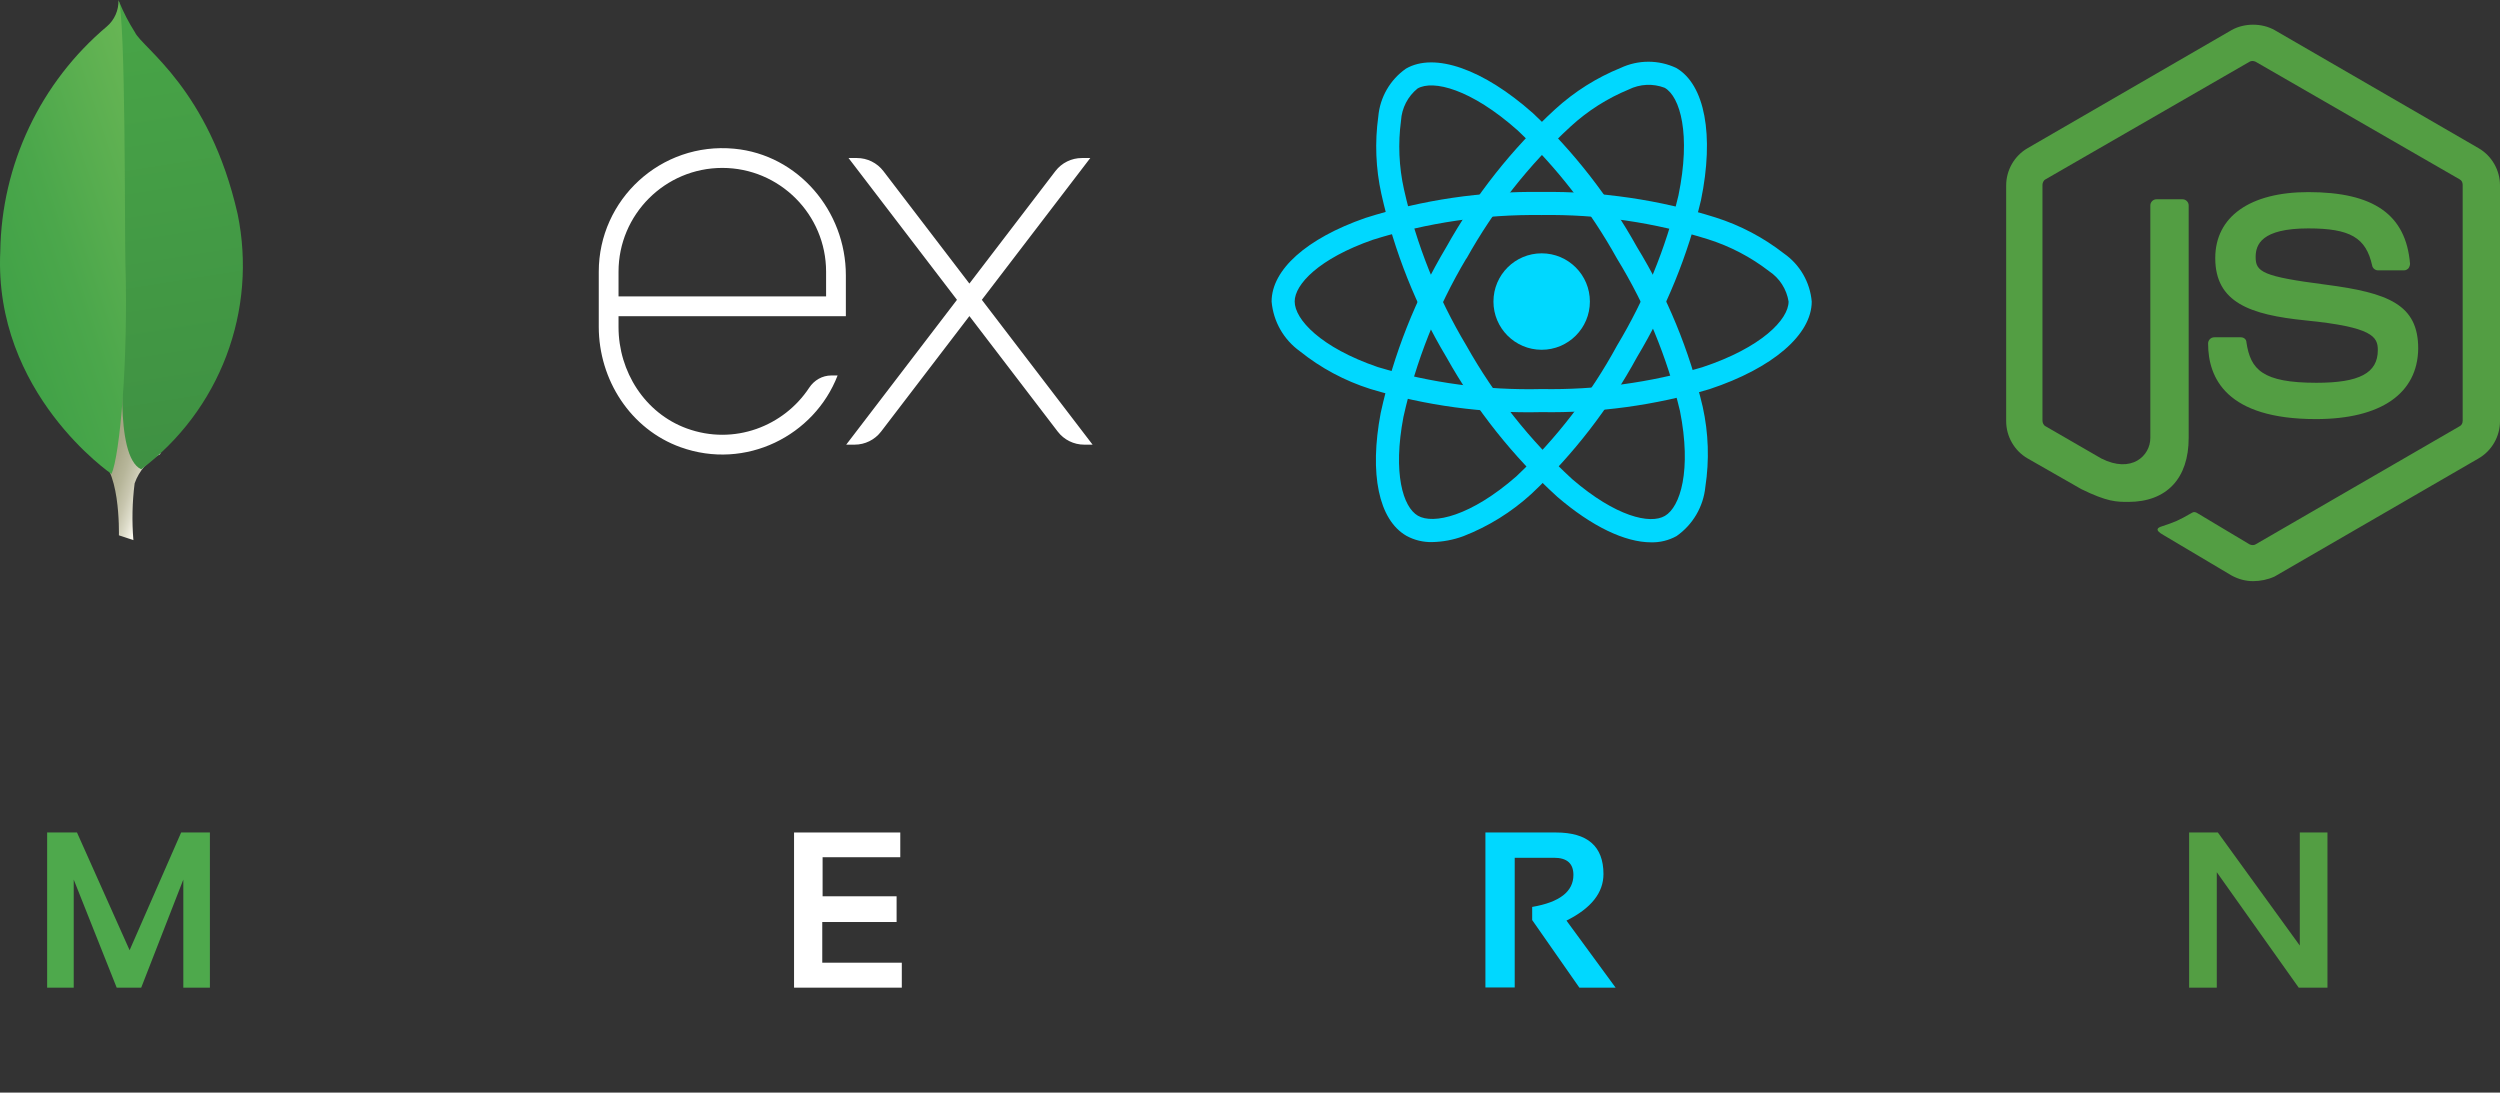 <svg width="405" height="177" viewBox="0 0 405 177" fill="none" xmlns="http://www.w3.org/2000/svg">
<rect x="0" y="0" width="405" height="177" fill="#333333" stroke="none"/>
<path d="M21.609 87.5L19.262 86.722C19.262 86.722 19.574 74.847 15.277 74.013C12.465 70.738 15.693 -65.803 25.974 73.547C24.024 74.536 22.531 76.242 21.809 78.306C21.422 81.356 21.355 84.437 21.609 87.5Z" fill="url(#paint0_linear_68_2)"/>
<path d="M22.877 76.028C29.126 71.324 33.911 64.944 36.677 57.628C39.443 50.312 40.076 42.361 38.502 34.7C33.909 14.434 23.03 7.772 21.859 5.228C20.848 3.644 19.985 1.97 19.28 0.228L20.146 56.694C20.146 56.694 18.352 73.95 22.877 76.028Z" fill="url(#paint1_linear_68_2)"/>
<path d="M18.068 76.778C18.068 76.778 -1.06 63.75 0.046 40.703C0.149 33.755 1.742 26.91 4.718 20.631C7.693 14.351 11.981 8.783 17.293 4.303C17.914 3.776 18.407 3.115 18.735 2.369C19.064 1.624 19.219 0.814 19.19 0C20.381 2.562 20.187 38.259 20.312 42.434C20.796 58.675 19.409 73.713 18.068 76.778Z" fill="url(#paint2_linear_68_2)"/>
<path d="M7.637 160V134.863H12.471L20.996 153.936L29.346 134.863H34.004V160H29.697V142.492L22.877 160H18.904L11.943 142.492V160H7.637Z" fill="#4EA94C"/>
<path d="M176.624 25.601H175.263C173.58 25.601 171.995 26.385 170.972 27.721L157.042 45.937L143.112 27.721C142.092 26.385 140.505 25.601 138.824 25.601H137.463L155.029 48.571L137.086 72.034H138.447C140.13 72.034 141.715 71.25 142.737 69.914L157.043 51.206L171.35 69.914C172.371 71.25 173.956 72.034 175.639 72.034H177L159.057 48.571L176.624 25.601ZM131.087 62.815C126.998 69.029 118.947 72.213 111.25 69.405C104.479 66.934 100.202 60.203 100.202 52.995V51.219H119.416H137.029V44.6C137.029 34.184 129.314 25.066 118.944 24.091C107.044 22.972 97 32.342 97 44.014V52.937C97 61.537 102.148 69.532 110.24 72.444C120.812 76.248 131.932 70.571 135.692 60.826H134.67C133.212 60.826 131.888 61.596 131.087 62.815ZM100.202 44.014C100.202 34.743 107.744 27.202 117.014 27.202C126.285 27.202 133.827 34.743 133.827 44.014V48.017H100.202V44.014Z" fill="white"/>
<path d="M145.846 134.863V138.871H133.26V145.199H145.248V149.365H133.207V155.957H146.092V160H128.637V134.863H145.846Z" fill="white"/>
<path d="M249.75 56.664C254.065 56.664 257.562 53.166 257.562 48.851C257.562 44.537 254.065 41.039 249.75 41.039C245.435 41.039 241.938 44.537 241.938 48.851C241.938 53.166 245.435 56.664 249.75 56.664Z" fill="#00D8FF"/>
<path d="M249.75 66.764C240.36 66.991 230.993 65.725 222 63.014C217.846 61.697 213.971 59.623 210.572 56.895C209.275 55.964 208.195 54.762 207.405 53.374C206.616 51.985 206.137 50.443 206 48.852C206 43.686 211.675 38.623 221.181 35.311C230.415 32.376 240.062 30.953 249.75 31.098C259.308 30.965 268.827 32.362 277.944 35.236C281.945 36.511 285.688 38.486 289 41.067C290.275 41.955 291.339 43.113 292.117 44.458C292.894 45.804 293.367 47.303 293.5 48.852C293.5 54.22 287.156 59.661 276.938 63.042C268.119 65.665 258.949 66.92 249.75 66.764ZM249.75 34.836C240.482 34.712 231.253 36.064 222.409 38.842C213.659 41.895 209.738 46.07 209.738 48.842C209.738 51.742 213.953 56.301 223.209 59.467C231.813 62.048 240.771 63.249 249.75 63.026C258.551 63.184 267.325 61.993 275.766 59.495C285.375 56.311 289.75 51.745 289.75 48.852C289.592 47.858 289.23 46.909 288.687 46.063C288.144 45.217 287.431 44.492 286.594 43.936C283.63 41.646 280.287 39.896 276.716 38.767C267.994 36.029 258.891 34.702 249.75 34.836Z" fill="#00D8FF"/>
<path d="M232 87.817C230.542 87.85 229.102 87.497 227.825 86.792C223.35 84.211 221.8 76.767 223.678 66.876C225.749 57.411 229.337 48.343 234.303 40.023C238.962 31.677 244.926 24.129 251.969 17.667C255.072 14.838 258.653 12.581 262.544 11.002C263.951 10.342 265.486 10 267.041 10C268.595 10 270.13 10.342 271.538 11.002C276.191 13.683 277.731 21.895 275.559 32.436C273.425 41.388 269.93 49.959 265.197 57.852C260.702 66.1 254.926 73.581 248.084 80.017C244.868 82.957 241.135 85.276 237.075 86.858C235.449 87.461 233.734 87.785 232 87.817ZM237.541 41.88C232.803 49.846 229.365 58.516 227.353 67.564C225.625 76.673 227.284 82.151 229.697 83.545C232.197 84.992 238.266 83.62 245.634 77.183C252.166 71.017 257.679 63.855 261.969 55.964C266.503 48.419 269.855 40.224 271.909 31.664C273.953 21.742 272.188 15.667 269.681 14.223C268.742 13.863 267.738 13.702 266.733 13.75C265.729 13.798 264.745 14.054 263.844 14.502C260.38 15.931 257.196 17.96 254.438 20.495C247.708 26.685 242.012 33.911 237.563 41.898L237.541 41.88Z" fill="#00D8FF"/>
<path d="M267.491 87.858C263.256 87.858 257.878 85.295 252.278 80.48C245.112 73.959 239.047 66.322 234.319 57.864C229.415 49.659 225.855 40.722 223.775 31.392C222.873 27.287 222.706 23.055 223.281 18.892C223.414 17.348 223.885 15.851 224.659 14.509C225.433 13.166 226.493 12.009 227.763 11.12C232.409 8.43 240.294 11.195 248.341 18.339C255.03 24.658 260.711 31.966 265.184 40.008C270.085 48.021 273.682 56.763 275.841 65.905C276.782 70.16 276.927 74.553 276.269 78.861C276.112 80.45 275.614 81.986 274.808 83.364C274.002 84.742 272.908 85.93 271.6 86.845C270.344 87.541 268.926 87.891 267.491 87.858ZM237.553 55.983C242.089 64.065 247.882 71.374 254.716 77.636C261.744 83.683 267.319 84.983 269.716 83.573C272.216 82.12 274.059 76.189 272.159 66.592C270.078 57.864 266.628 49.52 261.938 41.87C257.668 34.174 252.246 27.176 245.859 21.12C238.284 14.395 232.141 12.892 229.638 14.342C228.857 14.976 228.217 15.765 227.757 16.659C227.297 17.553 227.028 18.532 226.966 19.536C226.469 23.249 226.631 27.02 227.444 30.677C229.445 39.599 232.859 48.144 237.556 55.989L237.553 55.983Z" fill="#00D8FF"/>
<path d="M240.637 159.965V134.863H252.062C257.195 134.863 259.762 137.107 259.762 141.596C259.762 144.631 257.764 147.145 253.768 149.137L261.73 160H255.859L248.213 149.049V146.922C252.666 146.16 254.893 144.432 254.893 141.736C254.893 139.885 253.85 138.959 251.764 138.959H245.383V159.965H240.637Z" fill="#00D8FF"/>
<path d="M365 94.145C363.758 94.145 362.598 93.814 361.522 93.234L350.507 86.692C348.851 85.781 349.679 85.449 350.176 85.284C352.412 84.538 352.826 84.373 355.145 83.048C355.393 82.882 355.725 82.965 355.973 83.13L364.42 88.182C364.752 88.348 365.166 88.348 365.414 88.182L398.458 69.052C398.789 68.886 398.954 68.555 398.954 68.141V29.963C398.954 29.549 398.789 29.217 398.458 29.052L365.414 10.004C365.083 9.839 364.669 9.839 364.42 10.004L331.377 29.052C331.046 29.217 330.88 29.631 330.88 29.963V68.141C330.88 68.472 331.046 68.886 331.377 69.052L340.404 74.269C345.29 76.754 348.354 73.855 348.354 70.957V33.275C348.354 32.779 348.768 32.282 349.348 32.282H353.571C354.068 32.282 354.565 32.696 354.565 33.275V70.957C354.565 77.499 351.004 81.308 344.793 81.308C342.888 81.308 341.398 81.308 337.174 79.238L328.478 74.269C326.325 73.027 325 70.708 325 68.224V30.046C325 27.561 326.325 25.242 328.478 24L361.522 4.87C363.592 3.71 366.408 3.71 368.478 4.87L401.522 24C403.675 25.242 405 27.561 405 30.046V68.224C405 70.708 403.675 73.027 401.522 74.269L368.478 93.4C367.402 93.897 366.159 94.145 365 94.145ZM375.186 67.892C360.694 67.892 357.712 61.267 357.712 55.636C357.712 55.139 358.126 54.642 358.706 54.642H363.012C363.509 54.642 363.923 54.973 363.923 55.47C364.586 59.859 366.491 62.012 375.269 62.012C382.226 62.012 385.207 60.439 385.207 56.712C385.207 54.559 384.379 52.986 373.53 51.909C364.503 50.998 358.872 49.01 358.872 41.805C358.872 35.097 364.503 31.122 373.944 31.122C384.545 31.122 389.762 34.766 390.424 42.716C390.424 42.965 390.342 43.213 390.176 43.462C390.01 43.627 389.762 43.793 389.513 43.793H385.207C384.793 43.793 384.379 43.462 384.296 43.048C383.302 38.493 380.735 37.002 373.944 37.002C366.325 37.002 365.414 39.652 365.414 41.64C365.414 44.041 366.491 44.787 376.76 46.112C386.946 47.437 391.749 49.342 391.749 56.464C391.667 63.752 385.704 67.892 375.186 67.892Z" fill="#539E43"/>
<path d="M354.637 160V134.863H359.295L372.566 153.18V134.863H377.049V160H372.391L359.119 141.297V160H354.637Z" fill="#539E43"/>
<defs>
<linearGradient id="paint0_linear_68_2" x1="5.833" y1="44.538" x2="32.806" y2="53.692" gradientUnits="userSpaceOnUse">
<stop offset="0.231" stop-color="#999875"/>
<stop offset="0.563" stop-color="#9B9977"/>
<stop offset="0.683" stop-color="#A09F7E"/>
<stop offset="0.768" stop-color="#A9A889"/>
<stop offset="0.837" stop-color="#B7B69A"/>
<stop offset="0.896" stop-color="#C9C7B0"/>
<stop offset="0.948" stop-color="#DEDDCB"/>
<stop offset="0.994" stop-color="#F8F6EB"/>
<stop offset="1" stop-color="#FBF9EF"/>
</linearGradient>
<linearGradient id="paint1_linear_68_2" x1="15.724" y1="-0.175" x2="27.649" y2="74.29" gradientUnits="userSpaceOnUse">
<stop stop-color="#48A547"/>
<stop offset="1" stop-color="#3F9143"/>
</linearGradient>
<linearGradient id="paint2_linear_68_2" x1="-1.599" y1="42.984" x2="30.403" y2="32.267" gradientUnits="userSpaceOnUse">
<stop stop-color="#41A247"/>
<stop offset="0.352" stop-color="#4BA74B"/>
<stop offset="0.956" stop-color="#67B554"/>
<stop offset="1" stop-color="#69B655"/>
</linearGradient>
</defs>
</svg>
